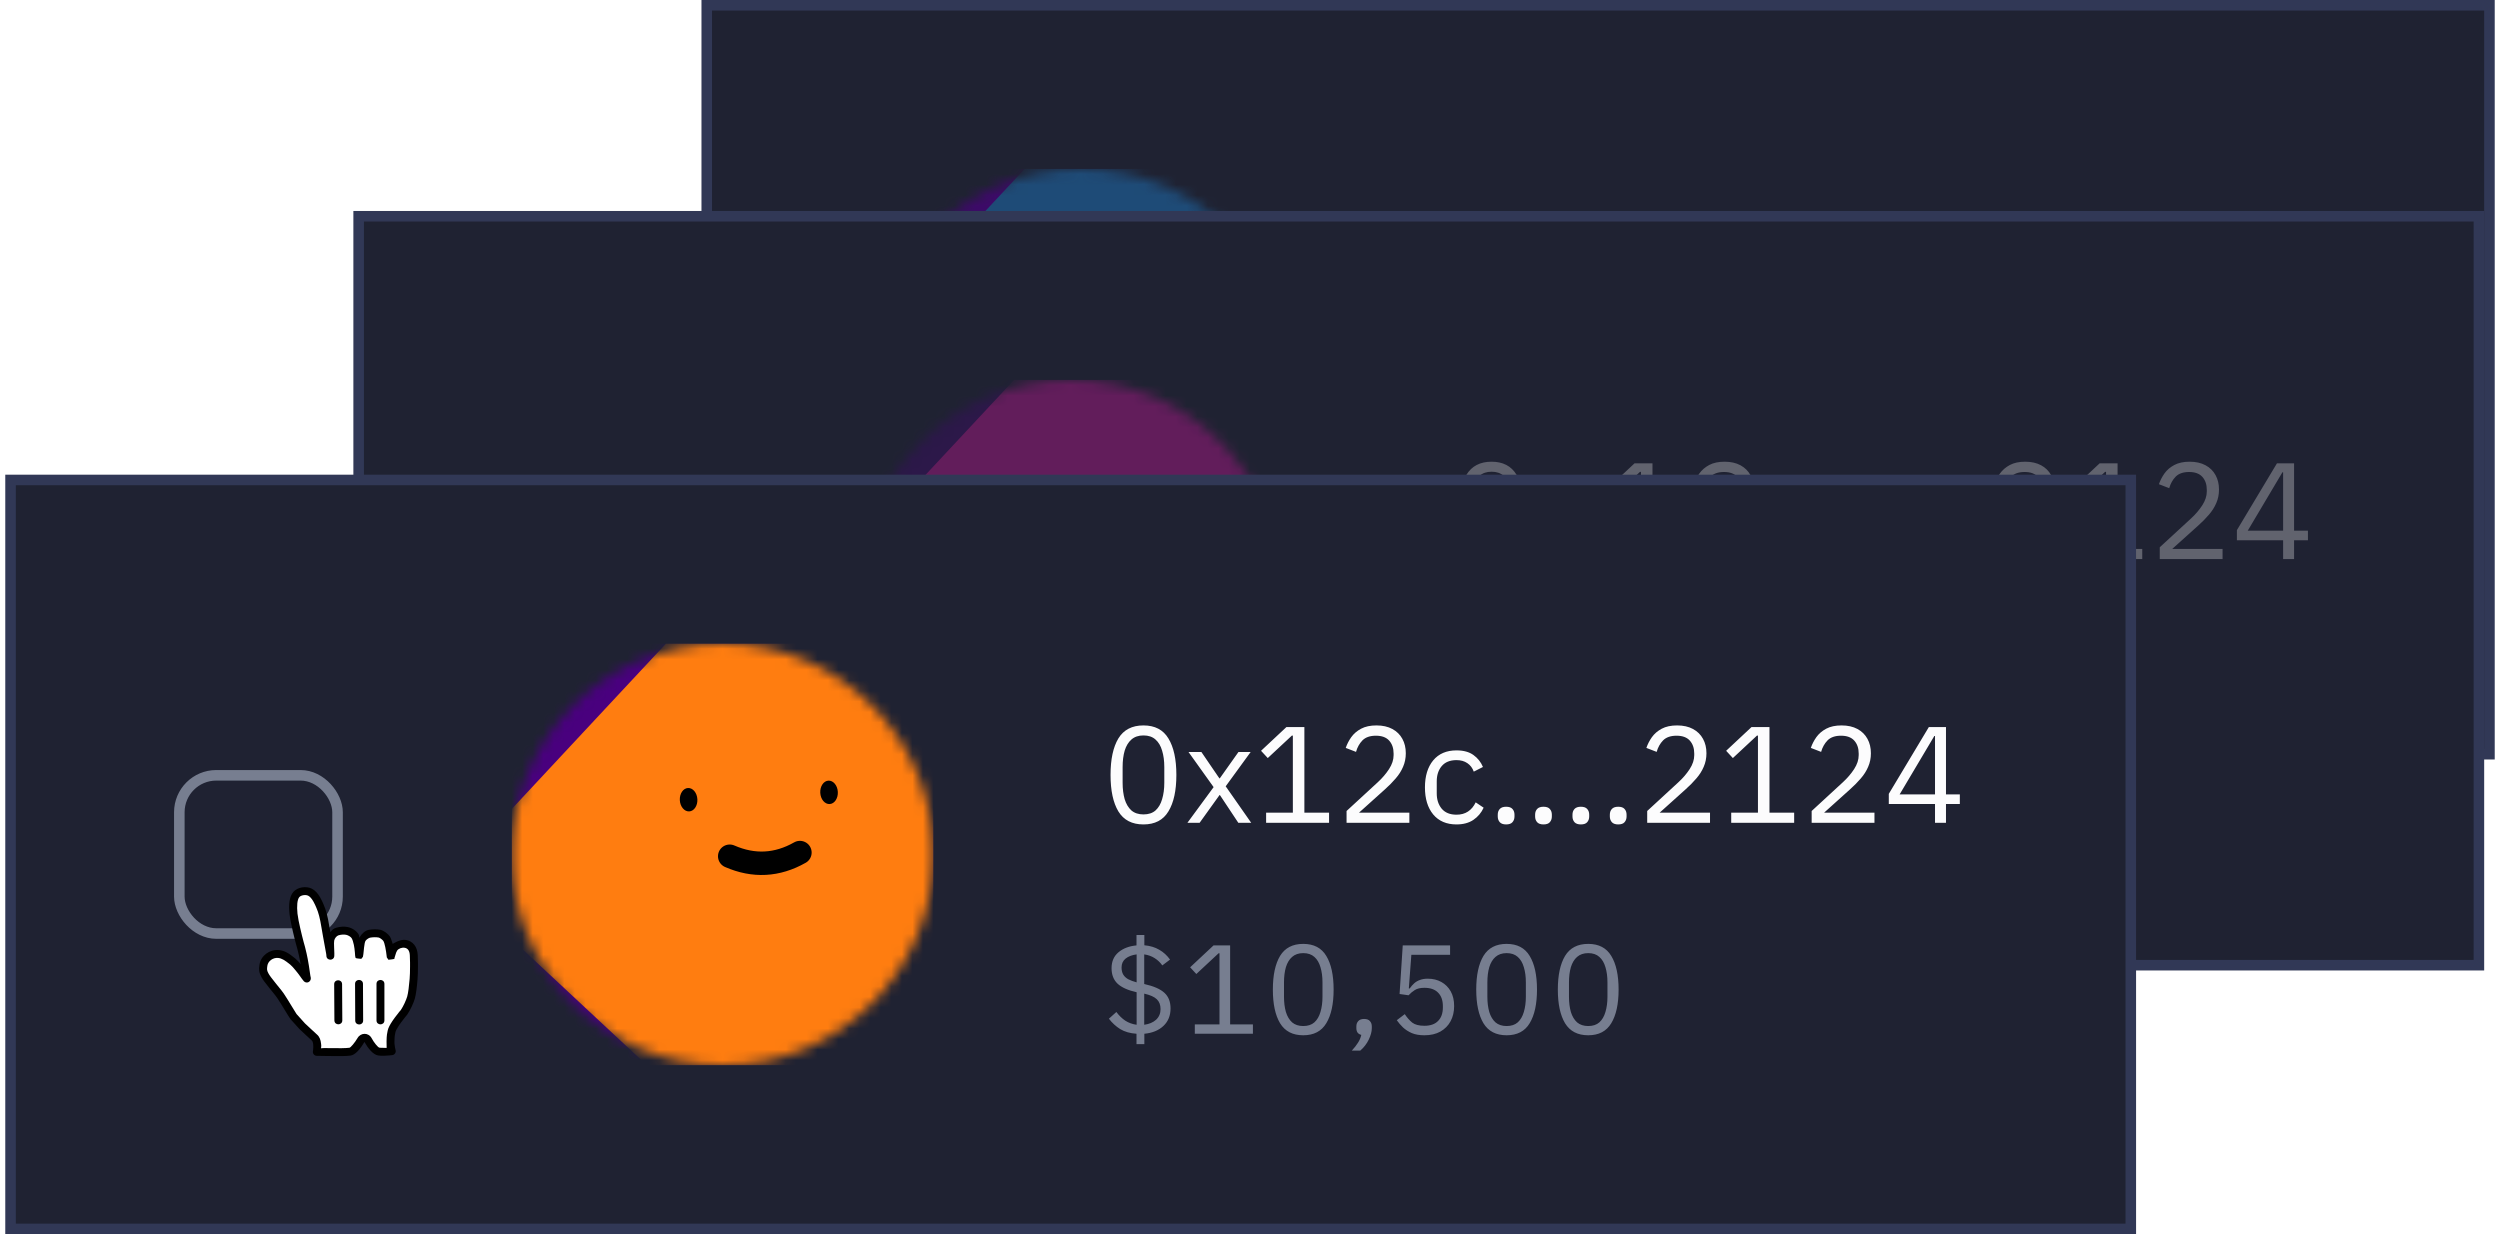 <svg width="237" height="117" viewBox="0 0 237 117" fill="none" xmlns="http://www.w3.org/2000/svg">
<rect x="67" y="0.5" width="169" height="71" fill="#1F2232"/>
<g opacity="0.7" clip-path="url(#clip0_1967_95548)">
<mask id="mask0_1967_95548" style="mask-type:luminance" maskUnits="userSpaceOnUse" x="82" y="16" width="41" height="40">
<path d="M122.5 36C122.5 24.954 113.546 16 102.5 16C91.454 16 82.5 24.954 82.5 36C82.5 47.046 91.454 56 102.5 56C113.546 56 122.5 47.046 122.5 36Z" fill="white"/>
</mask>
<g mask="url(#mask0_1967_95548)">
<path d="M122.5 16H82.5V56H122.5V16Z" fill="#49007E"/>
<path d="M113.538 62.94L133.544 41.487C136.306 38.525 136.144 33.885 133.182 31.123L111.729 11.117C108.767 8.355 104.126 8.517 101.364 11.479L81.359 32.932C78.597 35.894 78.759 40.535 81.721 43.297L103.174 63.302C106.136 66.064 110.776 65.902 113.538 62.94Z" fill="#1E5C94"/>
<path d="M103.176 36.171C105.453 37.165 107.672 37.048 109.833 35.822" stroke="black" stroke-width="2.222" stroke-linecap="round"/>
<path d="M100.111 30.769C100.079 30.156 99.68 29.679 99.221 29.703C98.761 29.727 98.415 30.243 98.447 30.856C98.479 31.469 98.878 31.946 99.337 31.922C99.797 31.898 100.143 31.382 100.111 30.769Z" fill="black"/>
<path d="M113.426 30.071C113.394 29.458 112.995 28.981 112.535 29.005C112.076 29.029 111.729 29.546 111.761 30.158C111.793 30.771 112.192 31.248 112.652 31.224C113.111 31.2 113.458 30.684 113.426 30.071Z" fill="black"/>
</g>
</g>
<g opacity="0.1" clip-path="url(#clip1_1967_95548)">
<path d="M142.4 33.156C141.317 33.156 140.524 32.744 140.021 31.921C139.527 31.098 139.28 29.945 139.28 28.463C139.28 26.981 139.527 25.828 140.021 25.005C140.524 24.182 141.317 23.77 142.4 23.77C143.483 23.77 144.272 24.182 144.766 25.005C145.269 25.828 145.52 26.981 145.52 28.463C145.52 29.945 145.269 31.098 144.766 31.921C144.272 32.744 143.483 33.156 142.4 33.156ZM142.4 32.207C142.877 32.207 143.258 32.081 143.544 31.83C143.83 31.57 144.038 31.215 144.168 30.764C144.307 30.305 144.376 29.785 144.376 29.204V27.722C144.376 27.133 144.307 26.613 144.168 26.162C144.038 25.711 143.83 25.36 143.544 25.109C143.258 24.849 142.877 24.719 142.4 24.719C141.932 24.719 141.551 24.849 141.256 25.109C140.97 25.36 140.758 25.711 140.619 26.162C140.489 26.613 140.424 27.133 140.424 27.722V29.204C140.424 29.785 140.489 30.305 140.619 30.764C140.758 31.215 140.97 31.57 141.256 31.83C141.551 32.081 141.932 32.207 142.4 32.207ZM146.568 33L149.051 29.62L146.672 26.292H147.894L149.597 28.788H149.636L151.404 26.292H152.561L150.195 29.542L152.613 33H151.391L149.649 30.374H149.61L147.725 33H146.568ZM154.028 33V32.038H156.563V24.732H156.472L154.184 26.864L153.547 26.175L155.952 23.926H157.655V32.038H159.995V33H154.028ZM161.654 33V31.882L164.618 29.152C165.042 28.762 165.398 28.346 165.684 27.904C165.97 27.462 166.113 27.024 166.113 26.591V26.435C166.113 25.932 165.974 25.525 165.697 25.213C165.419 24.901 164.999 24.745 164.436 24.745C163.881 24.745 163.456 24.892 163.162 25.187C162.876 25.482 162.672 25.846 162.551 26.279L161.576 25.902C161.697 25.547 161.87 25.209 162.096 24.888C162.33 24.559 162.642 24.29 163.032 24.082C163.422 23.874 163.907 23.77 164.488 23.77C165.077 23.77 165.58 23.883 165.996 24.108C166.412 24.333 166.728 24.645 166.945 25.044C167.161 25.434 167.27 25.889 167.27 26.409C167.27 26.877 167.183 27.306 167.01 27.696C166.845 28.086 166.611 28.454 166.308 28.801C166.013 29.148 165.671 29.494 165.281 29.841L162.837 32.038H167.608V33H161.654ZM172.075 33.156C171.13 33.156 170.393 32.84 169.865 32.207C169.345 31.574 169.085 30.721 169.085 29.646C169.085 28.571 169.345 27.718 169.865 27.085C170.393 26.452 171.13 26.136 172.075 26.136C172.742 26.136 173.279 26.283 173.687 26.578C174.094 26.873 174.393 27.25 174.584 27.709L173.713 28.151C173.591 27.804 173.388 27.536 173.102 27.345C172.824 27.154 172.482 27.059 172.075 27.059C171.459 27.059 170.991 27.25 170.671 27.631C170.359 28.004 170.203 28.485 170.203 29.074V30.218C170.203 30.799 170.359 31.28 170.671 31.661C170.991 32.042 171.459 32.233 172.075 32.233C172.499 32.233 172.863 32.133 173.167 31.934C173.47 31.735 173.713 31.444 173.895 31.063L174.649 31.57C174.432 32.047 174.107 32.432 173.674 32.727C173.249 33.013 172.716 33.156 172.075 33.156ZM176.78 33.156C176.511 33.156 176.312 33.087 176.182 32.948C176.052 32.801 175.987 32.619 175.987 32.402V32.233C175.987 32.008 176.052 31.826 176.182 31.687C176.312 31.548 176.511 31.479 176.78 31.479C177.057 31.479 177.256 31.548 177.378 31.687C177.508 31.826 177.573 32.008 177.573 32.233V32.402C177.573 32.619 177.508 32.801 177.378 32.948C177.256 33.087 177.057 33.156 176.78 33.156ZM180.322 33.156C180.053 33.156 179.854 33.087 179.724 32.948C179.594 32.801 179.529 32.619 179.529 32.402V32.233C179.529 32.008 179.594 31.826 179.724 31.687C179.854 31.548 180.053 31.479 180.322 31.479C180.599 31.479 180.798 31.548 180.92 31.687C181.05 31.826 181.115 32.008 181.115 32.233V32.402C181.115 32.619 181.05 32.801 180.92 32.948C180.798 33.087 180.599 33.156 180.322 33.156ZM183.864 33.156C183.595 33.156 183.396 33.087 183.266 32.948C183.136 32.801 183.071 32.619 183.071 32.402V32.233C183.071 32.008 183.136 31.826 183.266 31.687C183.396 31.548 183.595 31.479 183.864 31.479C184.141 31.479 184.34 31.548 184.462 31.687C184.592 31.826 184.657 32.008 184.657 32.233V32.402C184.657 32.619 184.592 32.801 184.462 32.948C184.34 33.087 184.141 33.156 183.864 33.156ZM187.406 33.156C187.137 33.156 186.938 33.087 186.808 32.948C186.678 32.801 186.613 32.619 186.613 32.402V32.233C186.613 32.008 186.678 31.826 186.808 31.687C186.938 31.548 187.137 31.479 187.406 31.479C187.683 31.479 187.882 31.548 188.004 31.687C188.134 31.826 188.199 32.008 188.199 32.233V32.402C188.199 32.619 188.134 32.801 188.004 32.948C187.882 33.087 187.683 33.156 187.406 33.156ZM190.155 33V31.882L193.119 29.152C193.543 28.762 193.899 28.346 194.185 27.904C194.471 27.462 194.614 27.024 194.614 26.591V26.435C194.614 25.932 194.475 25.525 194.198 25.213C193.92 24.901 193.5 24.745 192.937 24.745C192.382 24.745 191.957 24.892 191.663 25.187C191.377 25.482 191.173 25.846 191.052 26.279L190.077 25.902C190.198 25.547 190.371 25.209 190.597 24.888C190.831 24.559 191.143 24.29 191.533 24.082C191.923 23.874 192.408 23.77 192.989 23.77C193.578 23.77 194.081 23.883 194.497 24.108C194.913 24.333 195.229 24.645 195.446 25.044C195.662 25.434 195.771 25.889 195.771 26.409C195.771 26.877 195.684 27.306 195.511 27.696C195.346 28.086 195.112 28.454 194.809 28.801C194.514 29.148 194.172 29.494 193.782 29.841L191.338 32.038H196.109V33H190.155ZM198.119 33V32.038H200.654V24.732H200.563L198.275 26.864L197.638 26.175L200.043 23.926H201.746V32.038H204.086V33H198.119ZM205.745 33V31.882L208.709 29.152C209.133 28.762 209.489 28.346 209.775 27.904C210.061 27.462 210.204 27.024 210.204 26.591V26.435C210.204 25.932 210.065 25.525 209.788 25.213C209.51 24.901 209.09 24.745 208.527 24.745C207.972 24.745 207.547 24.892 207.253 25.187C206.967 25.482 206.763 25.846 206.642 26.279L205.667 25.902C205.788 25.547 205.961 25.209 206.187 24.888C206.421 24.559 206.733 24.29 207.123 24.082C207.513 23.874 207.998 23.77 208.579 23.77C209.168 23.77 209.671 23.883 210.087 24.108C210.503 24.333 210.819 24.645 211.036 25.044C211.252 25.434 211.361 25.889 211.361 26.409C211.361 26.877 211.274 27.306 211.101 27.696C210.936 28.086 210.702 28.454 210.399 28.801C210.104 29.148 209.762 29.494 209.372 29.841L206.928 32.038H211.699V33H205.745ZM217.439 33V31.219H213.058V30.257L216.854 23.926H218.479V30.309H219.792V31.219H218.479V33H217.439ZM214.085 30.309H217.439V24.771H217.374L214.085 30.309Z" fill="#FCFCFD"/>
<path d="M141.164 53.144C140.516 53.144 139.992 52.968 139.592 52.616C139.2 52.264 138.948 51.804 138.836 51.236L139.748 51.02C139.828 51.38 139.98 51.676 140.204 51.908C140.436 52.132 140.764 52.244 141.188 52.244C141.62 52.244 141.956 52.112 142.196 51.848C142.436 51.584 142.556 51.184 142.556 50.648V45.512H139.676V44.624H143.564V50.828C143.564 51.3 143.46 51.712 143.252 52.064C143.052 52.408 142.772 52.676 142.412 52.868C142.052 53.052 141.636 53.144 141.164 53.144ZM148.517 53.144C147.965 53.144 147.477 53.012 147.053 52.748C146.637 52.476 146.309 52.1 146.069 51.62C145.837 51.132 145.721 50.56 145.721 49.904C145.721 49.248 145.837 48.68 146.069 48.2C146.309 47.712 146.637 47.336 147.053 47.072C147.477 46.8 147.965 46.664 148.517 46.664C149.069 46.664 149.553 46.8 149.969 47.072C150.393 47.336 150.721 47.712 150.953 48.2C151.193 48.68 151.313 49.248 151.313 49.904C151.313 50.56 151.193 51.132 150.953 51.62C150.721 52.1 150.393 52.476 149.969 52.748C149.553 53.012 149.069 53.144 148.517 53.144ZM148.517 52.292C149.037 52.292 149.461 52.132 149.789 51.812C150.117 51.492 150.281 51.004 150.281 50.348V49.46C150.281 48.804 150.117 48.316 149.789 47.996C149.461 47.676 149.037 47.516 148.517 47.516C148.005 47.516 147.581 47.676 147.245 47.996C146.917 48.316 146.753 48.804 146.753 49.46V50.348C146.753 51.004 146.917 51.492 147.245 51.812C147.581 52.132 148.005 52.292 148.517 52.292ZM153.432 53V44.12H154.392V47.816H154.44C154.592 47.464 154.804 47.184 155.076 46.976C155.356 46.768 155.728 46.664 156.192 46.664C156.832 46.664 157.336 46.872 157.704 47.288C158.08 47.696 158.268 48.276 158.268 49.028V53H157.308V49.196C157.308 48.644 157.188 48.228 156.948 47.948C156.716 47.668 156.368 47.528 155.904 47.528C155.648 47.528 155.404 47.572 155.172 47.66C154.94 47.74 154.752 47.868 154.608 48.044C154.464 48.22 154.392 48.44 154.392 48.704V53H153.432ZM160.792 53V46.808H161.752V47.816H161.8C161.952 47.464 162.164 47.184 162.436 46.976C162.716 46.768 163.088 46.664 163.552 46.664C164.192 46.664 164.696 46.872 165.064 47.288C165.44 47.696 165.628 48.276 165.628 49.028V53H164.668V49.196C164.668 48.644 164.548 48.228 164.308 47.948C164.076 47.668 163.728 47.528 163.264 47.528C163.008 47.528 162.764 47.572 162.532 47.66C162.3 47.74 162.112 47.868 161.968 48.044C161.824 48.22 161.752 48.44 161.752 48.704V53H160.792ZM172.789 53L170.749 44.624H171.817L172.717 48.656L173.413 51.788H173.437L174.217 48.656L175.273 44.624H176.425L177.445 48.656L178.225 51.776H178.261L178.981 48.656L179.929 44.624H180.961L178.813 53H177.697L176.605 48.824L175.837 45.752H175.813L175.021 48.824L173.905 53H172.789ZM182.756 53V46.808H183.716V53H182.756ZM183.236 45.356C183.036 45.356 182.888 45.308 182.792 45.212C182.696 45.108 182.648 44.976 182.648 44.816V44.66C182.648 44.5 182.696 44.372 182.792 44.276C182.888 44.172 183.036 44.12 183.236 44.12C183.444 44.12 183.592 44.172 183.68 44.276C183.776 44.372 183.824 44.5 183.824 44.66V44.816C183.824 44.976 183.776 45.108 183.68 45.212C183.592 45.308 183.444 45.356 183.236 45.356ZM188.6 53.144C187.728 53.144 187.048 52.852 186.56 52.268C186.08 51.684 185.84 50.896 185.84 49.904C185.84 48.912 186.08 48.124 186.56 47.54C187.048 46.956 187.728 46.664 188.6 46.664C189.216 46.664 189.712 46.8 190.088 47.072C190.464 47.344 190.74 47.692 190.916 48.116L190.112 48.524C190 48.204 189.812 47.956 189.548 47.78C189.292 47.604 188.976 47.516 188.6 47.516C188.032 47.516 187.6 47.692 187.304 48.044C187.016 48.388 186.872 48.832 186.872 49.376V50.432C186.872 50.968 187.016 51.412 187.304 51.764C187.6 52.116 188.032 52.292 188.6 52.292C188.992 52.292 189.328 52.2 189.608 52.016C189.888 51.832 190.112 51.564 190.28 51.212L190.976 51.68C190.776 52.12 190.476 52.476 190.076 52.748C189.684 53.012 189.192 53.144 188.6 53.144ZM192.871 53V44.12H193.831V49.748H193.879L194.827 48.692L196.579 46.808H197.743L195.451 49.256L197.971 53H196.807L194.755 49.844L193.831 50.792V53H192.871Z" fill="#777E90"/>
</g>
<rect x="67" y="0.5" width="169" height="71" stroke="#313856"/>
<rect x="34" y="20.5" width="201" height="71" fill="#1F2232"/>
<rect x="50" y="48.5" width="15" height="15" rx="3.5" stroke="#777E90"/>
<g opacity="0.3" clip-path="url(#clip2_1967_95548)">
<mask id="mask1_1967_95548" style="mask-type:luminance" maskUnits="userSpaceOnUse" x="81" y="36" width="41" height="40">
<path d="M121.5 56C121.5 44.954 112.546 36 101.5 36C90.454 36 81.5 44.954 81.5 56C81.5 67.046 90.454 76 101.5 76C112.546 76 121.5 67.046 121.5 56Z" fill="white"/>
</mask>
<g mask="url(#mask1_1967_95548)">
<path d="M121.5 36H81.5V76H121.5V36Z" fill="#49007E"/>
<path d="M112.538 82.94L132.544 61.487C135.306 58.525 135.144 53.885 132.182 51.123L110.729 31.117C107.767 28.355 103.126 28.517 100.364 31.479L80.359 52.932C77.597 55.894 77.759 60.535 80.721 63.297L102.174 83.302C105.136 86.064 109.776 85.902 112.538 82.94Z" fill="#FF10BC"/>
<path d="M102.176 56.171C104.453 57.165 106.672 57.048 108.833 55.822" stroke="black" stroke-width="2.222" stroke-linecap="round"/>
<path d="M99.111 50.769C99.079 50.156 98.68 49.679 98.221 49.703C97.761 49.727 97.415 50.243 97.447 50.856C97.479 51.469 97.878 51.946 98.337 51.922C98.797 51.898 99.143 51.382 99.111 50.769Z" fill="black"/>
<path d="M112.426 50.071C112.394 49.458 111.995 48.981 111.535 49.005C111.076 49.029 110.729 49.545 110.761 50.158C110.793 50.771 111.192 51.248 111.652 51.224C112.111 51.2 112.458 50.684 112.426 50.071Z" fill="black"/>
</g>
</g>
<g opacity="0.3" clip-path="url(#clip3_1967_95548)">
<path d="M141.4 53.156C140.317 53.156 139.524 52.744 139.021 51.921C138.527 51.098 138.28 49.945 138.28 48.463C138.28 46.981 138.527 45.828 139.021 45.005C139.524 44.182 140.317 43.77 141.4 43.77C142.483 43.77 143.272 44.182 143.766 45.005C144.269 45.828 144.52 46.981 144.52 48.463C144.52 49.945 144.269 51.098 143.766 51.921C143.272 52.744 142.483 53.156 141.4 53.156ZM141.4 52.207C141.877 52.207 142.258 52.081 142.544 51.83C142.83 51.57 143.038 51.215 143.168 50.764C143.307 50.305 143.376 49.785 143.376 49.204V47.722C143.376 47.133 143.307 46.613 143.168 46.162C143.038 45.711 142.83 45.36 142.544 45.109C142.258 44.849 141.877 44.719 141.4 44.719C140.932 44.719 140.551 44.849 140.256 45.109C139.97 45.36 139.758 45.711 139.619 46.162C139.489 46.613 139.424 47.133 139.424 47.722V49.204C139.424 49.785 139.489 50.305 139.619 50.764C139.758 51.215 139.97 51.57 140.256 51.83C140.551 52.081 140.932 52.207 141.4 52.207ZM145.568 53L148.051 49.62L145.672 46.292H146.894L148.597 48.788H148.636L150.404 46.292H151.561L149.195 49.542L151.613 53H150.391L148.649 50.374H148.61L146.725 53H145.568ZM153.028 53V52.038H155.563V44.732H155.472L153.184 46.864L152.547 46.175L154.952 43.926H156.655V52.038H158.995V53H153.028ZM160.654 53V51.882L163.618 49.152C164.042 48.762 164.398 48.346 164.684 47.904C164.97 47.462 165.113 47.024 165.113 46.591V46.435C165.113 45.932 164.974 45.525 164.697 45.213C164.419 44.901 163.999 44.745 163.436 44.745C162.881 44.745 162.456 44.892 162.162 45.187C161.876 45.482 161.672 45.846 161.551 46.279L160.576 45.902C160.697 45.547 160.87 45.209 161.096 44.888C161.33 44.559 161.642 44.29 162.032 44.082C162.422 43.874 162.907 43.77 163.488 43.77C164.077 43.77 164.58 43.883 164.996 44.108C165.412 44.333 165.728 44.645 165.945 45.044C166.161 45.434 166.27 45.889 166.27 46.409C166.27 46.877 166.183 47.306 166.01 47.696C165.845 48.086 165.611 48.454 165.308 48.801C165.013 49.148 164.671 49.494 164.281 49.841L161.837 52.038H166.608V53H160.654ZM171.075 53.156C170.13 53.156 169.393 52.84 168.865 52.207C168.345 51.574 168.085 50.721 168.085 49.646C168.085 48.571 168.345 47.718 168.865 47.085C169.393 46.452 170.13 46.136 171.075 46.136C171.742 46.136 172.279 46.283 172.687 46.578C173.094 46.873 173.393 47.25 173.584 47.709L172.713 48.151C172.591 47.804 172.388 47.536 172.102 47.345C171.824 47.154 171.482 47.059 171.075 47.059C170.459 47.059 169.991 47.25 169.671 47.631C169.359 48.004 169.203 48.485 169.203 49.074V50.218C169.203 50.799 169.359 51.28 169.671 51.661C169.991 52.042 170.459 52.233 171.075 52.233C171.499 52.233 171.863 52.133 172.167 51.934C172.47 51.735 172.713 51.444 172.895 51.063L173.649 51.57C173.432 52.047 173.107 52.432 172.674 52.727C172.249 53.013 171.716 53.156 171.075 53.156ZM175.78 53.156C175.511 53.156 175.312 53.087 175.182 52.948C175.052 52.801 174.987 52.619 174.987 52.402V52.233C174.987 52.008 175.052 51.826 175.182 51.687C175.312 51.548 175.511 51.479 175.78 51.479C176.057 51.479 176.256 51.548 176.378 51.687C176.508 51.826 176.573 52.008 176.573 52.233V52.402C176.573 52.619 176.508 52.801 176.378 52.948C176.256 53.087 176.057 53.156 175.78 53.156ZM179.322 53.156C179.053 53.156 178.854 53.087 178.724 52.948C178.594 52.801 178.529 52.619 178.529 52.402V52.233C178.529 52.008 178.594 51.826 178.724 51.687C178.854 51.548 179.053 51.479 179.322 51.479C179.599 51.479 179.798 51.548 179.92 51.687C180.05 51.826 180.115 52.008 180.115 52.233V52.402C180.115 52.619 180.05 52.801 179.92 52.948C179.798 53.087 179.599 53.156 179.322 53.156ZM182.864 53.156C182.595 53.156 182.396 53.087 182.266 52.948C182.136 52.801 182.071 52.619 182.071 52.402V52.233C182.071 52.008 182.136 51.826 182.266 51.687C182.396 51.548 182.595 51.479 182.864 51.479C183.141 51.479 183.34 51.548 183.462 51.687C183.592 51.826 183.657 52.008 183.657 52.233V52.402C183.657 52.619 183.592 52.801 183.462 52.948C183.34 53.087 183.141 53.156 182.864 53.156ZM186.406 53.156C186.137 53.156 185.938 53.087 185.808 52.948C185.678 52.801 185.613 52.619 185.613 52.402V52.233C185.613 52.008 185.678 51.826 185.808 51.687C185.938 51.548 186.137 51.479 186.406 51.479C186.683 51.479 186.882 51.548 187.004 51.687C187.134 51.826 187.199 52.008 187.199 52.233V52.402C187.199 52.619 187.134 52.801 187.004 52.948C186.882 53.087 186.683 53.156 186.406 53.156ZM189.155 53V51.882L192.119 49.152C192.543 48.762 192.899 48.346 193.185 47.904C193.471 47.462 193.614 47.024 193.614 46.591V46.435C193.614 45.932 193.475 45.525 193.198 45.213C192.92 44.901 192.5 44.745 191.937 44.745C191.382 44.745 190.957 44.892 190.663 45.187C190.377 45.482 190.173 45.846 190.052 46.279L189.077 45.902C189.198 45.547 189.371 45.209 189.597 44.888C189.831 44.559 190.143 44.29 190.533 44.082C190.923 43.874 191.408 43.77 191.989 43.77C192.578 43.77 193.081 43.883 193.497 44.108C193.913 44.333 194.229 44.645 194.446 45.044C194.662 45.434 194.771 45.889 194.771 46.409C194.771 46.877 194.684 47.306 194.511 47.696C194.346 48.086 194.112 48.454 193.809 48.801C193.514 49.148 193.172 49.494 192.782 49.841L190.338 52.038H195.109V53H189.155ZM197.119 53V52.038H199.654V44.732H199.563L197.275 46.864L196.638 46.175L199.043 43.926H200.746V52.038H203.086V53H197.119ZM204.745 53V51.882L207.709 49.152C208.133 48.762 208.489 48.346 208.775 47.904C209.061 47.462 209.204 47.024 209.204 46.591V46.435C209.204 45.932 209.065 45.525 208.788 45.213C208.51 44.901 208.09 44.745 207.527 44.745C206.972 44.745 206.547 44.892 206.253 45.187C205.967 45.482 205.763 45.846 205.642 46.279L204.667 45.902C204.788 45.547 204.961 45.209 205.187 44.888C205.421 44.559 205.733 44.29 206.123 44.082C206.513 43.874 206.998 43.77 207.579 43.77C208.168 43.77 208.671 43.883 209.087 44.108C209.503 44.333 209.819 44.645 210.036 45.044C210.252 45.434 210.361 45.889 210.361 46.409C210.361 46.877 210.274 47.306 210.101 47.696C209.936 48.086 209.702 48.454 209.399 48.801C209.104 49.148 208.762 49.494 208.372 49.841L205.928 52.038H210.699V53H204.745ZM216.439 53V51.219H212.058V50.257L215.854 43.926H217.479V50.309H218.792V51.219H217.479V53H216.439ZM213.085 50.309H216.439V44.771H216.374L213.085 50.309Z" fill="#FCFCFD"/>
<path d="M140.164 73.144C139.516 73.144 138.992 72.968 138.592 72.616C138.2 72.264 137.948 71.804 137.836 71.236L138.748 71.02C138.828 71.38 138.98 71.676 139.204 71.908C139.436 72.132 139.764 72.244 140.188 72.244C140.62 72.244 140.956 72.112 141.196 71.848C141.436 71.584 141.556 71.184 141.556 70.648V65.512H138.676V64.624H142.564V70.828C142.564 71.3 142.46 71.712 142.252 72.064C142.052 72.408 141.772 72.676 141.412 72.868C141.052 73.052 140.636 73.144 140.164 73.144ZM147.517 73.144C146.965 73.144 146.477 73.012 146.053 72.748C145.637 72.476 145.309 72.1 145.069 71.62C144.837 71.132 144.721 70.56 144.721 69.904C144.721 69.248 144.837 68.68 145.069 68.2C145.309 67.712 145.637 67.336 146.053 67.072C146.477 66.8 146.965 66.664 147.517 66.664C148.069 66.664 148.553 66.8 148.969 67.072C149.393 67.336 149.721 67.712 149.953 68.2C150.193 68.68 150.313 69.248 150.313 69.904C150.313 70.56 150.193 71.132 149.953 71.62C149.721 72.1 149.393 72.476 148.969 72.748C148.553 73.012 148.069 73.144 147.517 73.144ZM147.517 72.292C148.037 72.292 148.461 72.132 148.789 71.812C149.117 71.492 149.281 71.004 149.281 70.348V69.46C149.281 68.804 149.117 68.316 148.789 67.996C148.461 67.676 148.037 67.516 147.517 67.516C147.005 67.516 146.581 67.676 146.245 67.996C145.917 68.316 145.753 68.804 145.753 69.46V70.348C145.753 71.004 145.917 71.492 146.245 71.812C146.581 72.132 147.005 72.292 147.517 72.292ZM152.432 73V64.12H153.392V67.816H153.44C153.592 67.464 153.804 67.184 154.076 66.976C154.356 66.768 154.728 66.664 155.192 66.664C155.832 66.664 156.336 66.872 156.704 67.288C157.08 67.696 157.268 68.276 157.268 69.028V73H156.308V69.196C156.308 68.644 156.188 68.228 155.948 67.948C155.716 67.668 155.368 67.528 154.904 67.528C154.648 67.528 154.404 67.572 154.172 67.66C153.94 67.74 153.752 67.868 153.608 68.044C153.464 68.22 153.392 68.44 153.392 68.704V73H152.432ZM159.792 73V66.808H160.752V67.816H160.8C160.952 67.464 161.164 67.184 161.436 66.976C161.716 66.768 162.088 66.664 162.552 66.664C163.192 66.664 163.696 66.872 164.064 67.288C164.44 67.696 164.628 68.276 164.628 69.028V73H163.668V69.196C163.668 68.644 163.548 68.228 163.308 67.948C163.076 67.668 162.728 67.528 162.264 67.528C162.008 67.528 161.764 67.572 161.532 67.66C161.3 67.74 161.112 67.868 160.968 68.044C160.824 68.22 160.752 68.44 160.752 68.704V73H159.792ZM171.789 73L169.749 64.624H170.817L171.717 68.656L172.413 71.788H172.437L173.217 68.656L174.273 64.624H175.425L176.445 68.656L177.225 71.776H177.261L177.981 68.656L178.929 64.624H179.961L177.813 73H176.697L175.605 68.824L174.837 65.752H174.813L174.021 68.824L172.905 73H171.789ZM181.756 73V66.808H182.716V73H181.756ZM182.236 65.356C182.036 65.356 181.888 65.308 181.792 65.212C181.696 65.108 181.648 64.976 181.648 64.816V64.66C181.648 64.5 181.696 64.372 181.792 64.276C181.888 64.172 182.036 64.12 182.236 64.12C182.444 64.12 182.592 64.172 182.68 64.276C182.776 64.372 182.824 64.5 182.824 64.66V64.816C182.824 64.976 182.776 65.108 182.68 65.212C182.592 65.308 182.444 65.356 182.236 65.356ZM187.6 73.144C186.728 73.144 186.048 72.852 185.56 72.268C185.08 71.684 184.84 70.896 184.84 69.904C184.84 68.912 185.08 68.124 185.56 67.54C186.048 66.956 186.728 66.664 187.6 66.664C188.216 66.664 188.712 66.8 189.088 67.072C189.464 67.344 189.74 67.692 189.916 68.116L189.112 68.524C189 68.204 188.812 67.956 188.548 67.78C188.292 67.604 187.976 67.516 187.6 67.516C187.032 67.516 186.6 67.692 186.304 68.044C186.016 68.388 185.872 68.832 185.872 69.376V70.432C185.872 70.968 186.016 71.412 186.304 71.764C186.6 72.116 187.032 72.292 187.6 72.292C187.992 72.292 188.328 72.2 188.608 72.016C188.888 71.832 189.112 71.564 189.28 71.212L189.976 71.68C189.776 72.12 189.476 72.476 189.076 72.748C188.684 73.012 188.192 73.144 187.6 73.144ZM191.871 73V64.12H192.831V69.748H192.879L193.827 68.692L195.579 66.808H196.743L194.451 69.256L196.971 73H195.807L193.755 69.844L192.831 70.792V73H191.871Z" fill="#777E90"/>
</g>
<rect x="34" y="20.5" width="201" height="71" stroke="#313856"/>
<rect x="1" y="45.5" width="201" height="71" fill="#1F2232"/>
<rect x="17" y="73.5" width="15" height="15" rx="3.5" stroke="#777E90"/>
<g clip-path="url(#clip4_1967_95548)">
<mask id="mask2_1967_95548" style="mask-type:luminance" maskUnits="userSpaceOnUse" x="48" y="61" width="41" height="40">
<path d="M88.5 81C88.5 69.954 79.546 61 68.5 61C57.454 61 48.5 69.954 48.5 81C48.5 92.046 57.454 101 68.5 101C79.546 101 88.5 92.046 88.5 81Z" fill="white"/>
</mask>
<g mask="url(#mask2_1967_95548)">
<path d="M88.5 61H48.5V101H88.5V61Z" fill="#49007E"/>
<path d="M79.538 107.94L99.544 86.487C102.306 83.525 102.144 78.885 99.182 76.123L77.729 56.117C74.767 53.355 70.126 53.517 67.364 56.479L47.359 77.932C44.597 80.894 44.759 85.535 47.721 88.297L69.174 108.302C72.136 111.064 76.776 110.902 79.538 107.94Z" fill="#FF7D10"/>
<path d="M69.176 81.171C71.453 82.165 73.672 82.048 75.833 80.823" stroke="black" stroke-width="2.222" stroke-linecap="round"/>
<path d="M66.111 75.769C66.079 75.156 65.68 74.679 65.221 74.703C64.761 74.727 64.415 75.243 64.447 75.856C64.479 76.469 64.878 76.946 65.337 76.922C65.797 76.898 66.143 76.382 66.111 75.769Z" fill="black"/>
<path d="M79.426 75.071C79.394 74.458 78.995 73.981 78.535 74.005C78.076 74.029 77.729 74.546 77.761 75.158C77.793 75.771 78.192 76.248 78.652 76.224C79.111 76.2 79.458 75.684 79.426 75.071Z" fill="black"/>
</g>
</g>
<g clip-path="url(#clip5_1967_95548)">
<path d="M108.4 78.156C107.317 78.156 106.524 77.744 106.021 76.921C105.527 76.098 105.28 74.945 105.28 73.463C105.28 71.981 105.527 70.828 106.021 70.005C106.524 69.182 107.317 68.77 108.4 68.77C109.483 68.77 110.272 69.182 110.766 70.005C111.269 70.828 111.52 71.981 111.52 73.463C111.52 74.945 111.269 76.098 110.766 76.921C110.272 77.744 109.483 78.156 108.4 78.156ZM108.4 77.207C108.877 77.207 109.258 77.081 109.544 76.83C109.83 76.57 110.038 76.215 110.168 75.764C110.307 75.305 110.376 74.785 110.376 74.204V72.722C110.376 72.133 110.307 71.613 110.168 71.162C110.038 70.711 109.83 70.36 109.544 70.109C109.258 69.849 108.877 69.719 108.4 69.719C107.932 69.719 107.551 69.849 107.256 70.109C106.97 70.36 106.758 70.711 106.619 71.162C106.489 71.613 106.424 72.133 106.424 72.722V74.204C106.424 74.785 106.489 75.305 106.619 75.764C106.758 76.215 106.97 76.57 107.256 76.83C107.551 77.081 107.932 77.207 108.4 77.207ZM112.568 78L115.051 74.62L112.672 71.292H113.894L115.597 73.788H115.636L117.404 71.292H118.561L116.195 74.542L118.613 78H117.391L115.649 75.374H115.61L113.725 78H112.568ZM120.028 78V77.038H122.563V69.732H122.472L120.184 71.864L119.547 71.175L121.952 68.926H123.655V77.038H125.995V78H120.028ZM127.654 78V76.882L130.618 74.152C131.042 73.762 131.398 73.346 131.684 72.904C131.97 72.462 132.113 72.024 132.113 71.591V71.435C132.113 70.932 131.974 70.525 131.697 70.213C131.419 69.901 130.999 69.745 130.436 69.745C129.881 69.745 129.456 69.892 129.162 70.187C128.876 70.482 128.672 70.846 128.551 71.279L127.576 70.902C127.697 70.547 127.87 70.209 128.096 69.888C128.33 69.559 128.642 69.29 129.032 69.082C129.422 68.874 129.907 68.77 130.488 68.77C131.077 68.77 131.58 68.883 131.996 69.108C132.412 69.333 132.728 69.645 132.945 70.044C133.161 70.434 133.27 70.889 133.27 71.409C133.27 71.877 133.183 72.306 133.01 72.696C132.845 73.086 132.611 73.454 132.308 73.801C132.013 74.148 131.671 74.494 131.281 74.841L128.837 77.038H133.608V78H127.654ZM138.075 78.156C137.13 78.156 136.393 77.84 135.865 77.207C135.345 76.574 135.085 75.721 135.085 74.646C135.085 73.571 135.345 72.718 135.865 72.085C136.393 71.452 137.13 71.136 138.075 71.136C138.742 71.136 139.279 71.283 139.687 71.578C140.094 71.873 140.393 72.25 140.584 72.709L139.713 73.151C139.591 72.804 139.388 72.536 139.102 72.345C138.824 72.154 138.482 72.059 138.075 72.059C137.459 72.059 136.991 72.25 136.671 72.631C136.359 73.004 136.203 73.485 136.203 74.074V75.218C136.203 75.799 136.359 76.28 136.671 76.661C136.991 77.042 137.459 77.233 138.075 77.233C138.499 77.233 138.863 77.133 139.167 76.934C139.47 76.735 139.713 76.444 139.895 76.063L140.649 76.57C140.432 77.047 140.107 77.432 139.674 77.727C139.249 78.013 138.716 78.156 138.075 78.156ZM142.78 78.156C142.511 78.156 142.312 78.087 142.182 77.948C142.052 77.801 141.987 77.619 141.987 77.402V77.233C141.987 77.008 142.052 76.826 142.182 76.687C142.312 76.548 142.511 76.479 142.78 76.479C143.057 76.479 143.256 76.548 143.378 76.687C143.508 76.826 143.573 77.008 143.573 77.233V77.402C143.573 77.619 143.508 77.801 143.378 77.948C143.256 78.087 143.057 78.156 142.78 78.156ZM146.322 78.156C146.053 78.156 145.854 78.087 145.724 77.948C145.594 77.801 145.529 77.619 145.529 77.402V77.233C145.529 77.008 145.594 76.826 145.724 76.687C145.854 76.548 146.053 76.479 146.322 76.479C146.599 76.479 146.798 76.548 146.92 76.687C147.05 76.826 147.115 77.008 147.115 77.233V77.402C147.115 77.619 147.05 77.801 146.92 77.948C146.798 78.087 146.599 78.156 146.322 78.156ZM149.864 78.156C149.595 78.156 149.396 78.087 149.266 77.948C149.136 77.801 149.071 77.619 149.071 77.402V77.233C149.071 77.008 149.136 76.826 149.266 76.687C149.396 76.548 149.595 76.479 149.864 76.479C150.141 76.479 150.34 76.548 150.462 76.687C150.592 76.826 150.657 77.008 150.657 77.233V77.402C150.657 77.619 150.592 77.801 150.462 77.948C150.34 78.087 150.141 78.156 149.864 78.156ZM153.406 78.156C153.137 78.156 152.938 78.087 152.808 77.948C152.678 77.801 152.613 77.619 152.613 77.402V77.233C152.613 77.008 152.678 76.826 152.808 76.687C152.938 76.548 153.137 76.479 153.406 76.479C153.683 76.479 153.882 76.548 154.004 76.687C154.134 76.826 154.199 77.008 154.199 77.233V77.402C154.199 77.619 154.134 77.801 154.004 77.948C153.882 78.087 153.683 78.156 153.406 78.156ZM156.155 78V76.882L159.119 74.152C159.543 73.762 159.899 73.346 160.185 72.904C160.471 72.462 160.614 72.024 160.614 71.591V71.435C160.614 70.932 160.475 70.525 160.198 70.213C159.92 69.901 159.5 69.745 158.937 69.745C158.382 69.745 157.957 69.892 157.663 70.187C157.377 70.482 157.173 70.846 157.052 71.279L156.077 70.902C156.198 70.547 156.371 70.209 156.597 69.888C156.831 69.559 157.143 69.29 157.533 69.082C157.923 68.874 158.408 68.77 158.989 68.77C159.578 68.77 160.081 68.883 160.497 69.108C160.913 69.333 161.229 69.645 161.446 70.044C161.662 70.434 161.771 70.889 161.771 71.409C161.771 71.877 161.684 72.306 161.511 72.696C161.346 73.086 161.112 73.454 160.809 73.801C160.514 74.148 160.172 74.494 159.782 74.841L157.338 77.038H162.109V78H156.155ZM164.119 78V77.038H166.654V69.732H166.563L164.275 71.864L163.638 71.175L166.043 68.926H167.746V77.038H170.086V78H164.119ZM171.745 78V76.882L174.709 74.152C175.133 73.762 175.489 73.346 175.775 72.904C176.061 72.462 176.204 72.024 176.204 71.591V71.435C176.204 70.932 176.065 70.525 175.788 70.213C175.51 69.901 175.09 69.745 174.527 69.745C173.972 69.745 173.547 69.892 173.253 70.187C172.967 70.482 172.763 70.846 172.642 71.279L171.667 70.902C171.788 70.547 171.961 70.209 172.187 69.888C172.421 69.559 172.733 69.29 173.123 69.082C173.513 68.874 173.998 68.77 174.579 68.77C175.168 68.77 175.671 68.883 176.087 69.108C176.503 69.333 176.819 69.645 177.036 70.044C177.252 70.434 177.361 70.889 177.361 71.409C177.361 71.877 177.274 72.306 177.101 72.696C176.936 73.086 176.702 73.454 176.399 73.801C176.104 74.148 175.762 74.494 175.372 74.841L172.928 77.038H177.699V78H171.745ZM183.439 78V76.219H179.058V75.257L182.854 68.926H184.479V75.309H185.792V76.219H184.479V78H183.439ZM180.085 75.309H183.439V69.771H183.374L180.085 75.309Z" fill="#FCFCFD"/>
<path d="M107.74 98.984V98C107.132 97.96 106.616 97.812 106.192 97.556C105.776 97.292 105.42 96.964 105.124 96.572L105.832 95.936C106.088 96.28 106.372 96.556 106.684 96.764C106.996 96.964 107.352 97.092 107.752 97.148V94.064C106.928 93.88 106.324 93.608 105.94 93.248C105.564 92.888 105.376 92.4 105.376 91.784C105.376 91.144 105.596 90.64 106.036 90.272C106.476 89.904 107.044 89.688 107.74 89.624V88.64H108.484V89.612C109.028 89.66 109.496 89.8 109.888 90.032C110.288 90.256 110.632 90.568 110.92 90.968L110.188 91.52C109.988 91.24 109.748 91.012 109.468 90.836C109.188 90.652 108.856 90.532 108.472 90.476V93.284C109.368 93.484 110.008 93.764 110.392 94.124C110.776 94.476 110.968 94.968 110.968 95.6C110.968 96.28 110.744 96.832 110.296 97.256C109.848 97.68 109.244 97.928 108.484 98V98.984H107.74ZM108.472 97.148C108.944 97.084 109.32 96.924 109.6 96.668C109.88 96.404 110.02 96.068 110.02 95.66C110.02 95.26 109.9 94.948 109.66 94.724C109.428 94.5 109.032 94.324 108.472 94.196V97.148ZM107.752 93.128V90.476C107.32 90.532 106.972 90.664 106.708 90.872C106.452 91.08 106.324 91.36 106.324 91.712C106.324 91.984 106.376 92.208 106.48 92.384C106.584 92.56 106.74 92.708 106.948 92.828C107.164 92.94 107.432 93.04 107.752 93.128ZM113.268 98V97.112H115.608V90.368H115.524L113.412 92.336L112.824 91.7L115.044 89.624H116.616V97.112H118.776V98H113.268ZM123.547 98.144C122.547 98.144 121.815 97.764 121.351 97.004C120.895 96.244 120.667 95.18 120.667 93.812C120.667 92.444 120.895 91.38 121.351 90.62C121.815 89.86 122.547 89.48 123.547 89.48C124.547 89.48 125.275 89.86 125.731 90.62C126.195 91.38 126.427 92.444 126.427 93.812C126.427 95.18 126.195 96.244 125.731 97.004C125.275 97.764 124.547 98.144 123.547 98.144ZM123.547 97.268C123.987 97.268 124.339 97.152 124.603 96.92C124.867 96.68 125.059 96.352 125.179 95.936C125.307 95.512 125.371 95.032 125.371 94.496V93.128C125.371 92.584 125.307 92.104 125.179 91.688C125.059 91.272 124.867 90.948 124.603 90.716C124.339 90.476 123.987 90.356 123.547 90.356C123.115 90.356 122.763 90.476 122.491 90.716C122.227 90.948 122.031 91.272 121.903 91.688C121.783 92.104 121.723 92.584 121.723 93.128V94.496C121.723 95.032 121.783 95.512 121.903 95.936C122.031 96.352 122.227 96.68 122.491 96.92C122.763 97.152 123.115 97.268 123.547 97.268ZM128.151 99.596C128.391 99.34 128.583 99.096 128.727 98.864C128.879 98.64 128.987 98.388 129.051 98.108C128.891 98.068 128.771 97.992 128.691 97.88C128.619 97.768 128.583 97.632 128.583 97.472V97.304C128.583 97.096 128.643 96.928 128.763 96.8C128.883 96.664 129.067 96.596 129.315 96.596C129.571 96.596 129.755 96.664 129.867 96.8C129.987 96.928 130.047 97.096 130.047 97.304V97.472C130.047 97.792 129.951 98.152 129.759 98.552C129.567 98.952 129.299 99.3 128.955 99.596H128.151ZM135.032 98.144C134.568 98.144 134.172 98.076 133.844 97.94C133.516 97.796 133.236 97.616 133.004 97.4C132.78 97.184 132.584 96.956 132.416 96.716L133.172 96.14C133.388 96.468 133.624 96.736 133.88 96.944C134.144 97.144 134.528 97.244 135.032 97.244C135.6 97.244 136.032 97.092 136.328 96.788C136.632 96.484 136.784 96.056 136.784 95.504V95.384C136.784 94.832 136.632 94.404 136.328 94.1C136.032 93.796 135.6 93.644 135.032 93.644C134.648 93.644 134.344 93.716 134.12 93.86C133.904 93.996 133.708 94.16 133.532 94.352L132.68 94.232L132.98 89.624H137.468V90.512H133.796L133.556 93.704H133.64C133.776 93.512 133.92 93.348 134.072 93.212C134.224 93.076 134.404 92.972 134.612 92.9C134.82 92.82 135.068 92.78 135.356 92.78C135.836 92.78 136.264 92.884 136.64 93.092C137.016 93.3 137.312 93.596 137.528 93.98C137.744 94.364 137.852 94.828 137.852 95.372C137.852 95.916 137.74 96.396 137.516 96.812C137.292 97.228 136.968 97.556 136.544 97.796C136.128 98.028 135.624 98.144 135.032 98.144ZM142.827 98.144C141.827 98.144 141.095 97.764 140.631 97.004C140.175 96.244 139.947 95.18 139.947 93.812C139.947 92.444 140.175 91.38 140.631 90.62C141.095 89.86 141.827 89.48 142.827 89.48C143.827 89.48 144.555 89.86 145.011 90.62C145.475 91.38 145.707 92.444 145.707 93.812C145.707 95.18 145.475 96.244 145.011 97.004C144.555 97.764 143.827 98.144 142.827 98.144ZM142.827 97.268C143.267 97.268 143.619 97.152 143.883 96.92C144.147 96.68 144.339 96.352 144.459 95.936C144.587 95.512 144.651 95.032 144.651 94.496V93.128C144.651 92.584 144.587 92.104 144.459 91.688C144.339 91.272 144.147 90.948 143.883 90.716C143.619 90.476 143.267 90.356 142.827 90.356C142.395 90.356 142.043 90.476 141.771 90.716C141.507 90.948 141.311 91.272 141.183 91.688C141.063 92.104 141.003 92.584 141.003 93.128V94.496C141.003 95.032 141.063 95.512 141.183 95.936C141.311 96.352 141.507 96.68 141.771 96.92C142.043 97.152 142.395 97.268 142.827 97.268ZM150.563 98.144C149.563 98.144 148.831 97.764 148.367 97.004C147.911 96.244 147.683 95.18 147.683 93.812C147.683 92.444 147.911 91.38 148.367 90.62C148.831 89.86 149.563 89.48 150.563 89.48C151.563 89.48 152.291 89.86 152.747 90.62C153.211 91.38 153.443 92.444 153.443 93.812C153.443 95.18 153.211 96.244 152.747 97.004C152.291 97.764 151.563 98.144 150.563 98.144ZM150.563 97.268C151.003 97.268 151.355 97.152 151.619 96.92C151.883 96.68 152.075 96.352 152.195 95.936C152.323 95.512 152.387 95.032 152.387 94.496V93.128C152.387 92.584 152.323 92.104 152.195 91.688C152.075 91.272 151.883 90.948 151.619 90.716C151.355 90.476 151.003 90.356 150.563 90.356C150.131 90.356 149.779 90.476 149.507 90.716C149.243 90.948 149.047 91.272 148.919 91.688C148.799 92.104 148.739 92.584 148.739 93.128V94.496C148.739 95.032 148.799 95.512 148.919 95.936C149.047 96.352 149.243 96.68 149.507 96.92C149.779 97.152 150.131 97.268 150.563 97.268Z" fill="#777E90"/>
</g>
<g filter="url(#filter0_d_1967_95548)">
<path fill-rule="evenodd" clip-rule="evenodd" d="M28.386 96.552C28.536 96.688 28.64 96.785 28.96 97.09C29.274 97.388 29.426 97.529 29.565 97.647C29.623 97.695 29.672 97.826 29.692 98.02C29.708 98.18 29.702 98.357 29.683 98.529C29.676 98.588 29.67 98.631 29.666 98.651C29.624 98.88 29.798 99.091 30.031 99.094C30.24 99.096 30.401 99.099 30.828 99.106C30.935 99.108 30.935 99.108 31.042 99.11C32.203 99.13 32.795 99.124 33.221 99.071C33.675 99.014 34.143 98.465 34.548 97.776C34.891 98.385 35.367 98.981 35.847 99.058C36 99.082 36.184 99.09 36.398 99.085C36.558 99.082 36.727 99.071 36.897 99.056C37.026 99.044 37.128 99.033 37.189 99.025C37.415 98.996 37.563 98.773 37.502 98.553C37.489 98.506 37.468 98.419 37.447 98.309C37.423 98.182 37.405 98.058 37.397 97.945C37.392 97.874 37.391 97.809 37.394 97.752C37.4 97.655 37.401 97.6 37.404 97.474C37.405 97.426 37.405 97.426 37.407 97.385C37.412 97.25 37.43 97.122 37.489 96.843C37.514 96.722 37.636 96.49 37.828 96.203C37.886 96.117 37.948 96.028 38.015 95.936C38.142 95.761 38.279 95.584 38.416 95.415C38.498 95.314 38.562 95.238 38.597 95.197C38.893 94.773 39.209 94.078 39.325 93.672C39.437 93.281 39.526 92.562 39.581 91.856C39.611 91.455 39.622 91.132 39.622 90.625C39.622 90.536 39.622 90.536 39.622 90.463C39.622 90.342 39.622 90.297 39.622 90.241C39.621 90.087 39.616 89.935 39.602 89.547C39.569 88.733 39.124 88.207 38.467 88.105C37.908 88.019 37.227 88.483 37.227 88.483C37.227 88.483 37.076 87.961 36.974 87.799C36.807 87.54 36.379 87.209 36.052 87.145C35.716 87.08 35.317 87.087 34.95 87.152C34.63 87.209 34.31 87.496 34.125 87.804C33.993 88.025 34.117 87.793 33.985 87.565C33.802 87.251 33.376 86.969 32.97 86.886C32.626 86.815 32.232 86.843 31.872 86.949C31.409 87.088 31.335 87.44 31.317 87.339C31.255 87.001 31.25 87.023 31.211 86.782C31.069 85.887 30.909 85.267 30.667 84.727C30.681 84.758 30.578 84.525 30.541 84.444C30.477 84.305 30.412 84.179 30.341 84.058C30.123 83.684 29.872 83.404 29.558 83.245C29.012 82.969 28.195 83.103 27.807 83.556C27.422 84.006 27.358 84.757 27.455 85.688C27.492 86.049 27.622 86.708 27.739 87.196C27.781 87.365 27.817 87.519 27.884 87.804C27.896 87.853 27.896 87.853 27.907 87.901C27.959 88.117 28.004 88.295 28.058 88.489C28.053 88.469 28.155 88.833 28.177 88.914C28.185 88.941 28.185 88.941 28.192 88.968C28.233 89.122 28.273 89.288 28.335 89.564C28.369 89.716 28.402 89.879 28.435 90.051C28.524 90.521 28.524 90.423 28.439 90.323C28.38 90.254 28.324 90.191 28.27 90.133C28.171 90.025 28.079 89.936 27.992 89.865C27.357 89.346 26.969 89.117 26.435 89.067C25.56 88.983 24.729 89.601 24.604 90.435C24.527 90.947 24.552 91.183 24.788 91.635C24.919 91.879 25.139 92.174 25.55 92.682C25.575 92.713 25.575 92.713 25.601 92.744C26.105 93.366 26.16 93.435 26.28 93.609C26.605 94.08 27.394 95.431 27.538 95.613L28.386 96.552Z" fill="black"/>
<path fill-rule="evenodd" clip-rule="evenodd" d="M26.183 92.272C26.158 92.241 26.158 92.241 26.133 92.21C25.756 91.744 25.549 91.467 25.452 91.284C25.299 90.993 25.29 90.913 25.346 90.547C25.41 90.114 25.877 89.766 26.364 89.813C26.7 89.845 26.994 90.018 27.517 90.446C27.574 90.492 27.642 90.559 27.72 90.643C27.766 90.693 27.815 90.748 27.868 90.81C27.948 90.903 28.215 91.231 28.176 91.183C28.234 91.253 28.275 91.307 28.323 91.373C28.417 91.508 28.47 91.582 28.542 91.678C28.508 91.633 28.756 91.976 28.809 92.026C29.088 92.293 29.491 92.069 29.466 91.714C29.462 91.655 29.448 91.591 29.419 91.479C29.304 90.66 29.264 90.397 29.172 89.912C29.138 89.732 29.103 89.561 29.067 89.4C29.002 89.114 28.96 88.94 28.917 88.776C28.909 88.746 28.909 88.746 28.901 88.718C28.878 88.633 28.774 88.263 28.781 88.288C28.73 88.103 28.686 87.934 28.637 87.727C28.625 87.679 28.625 87.679 28.614 87.632C28.547 87.348 28.51 87.19 28.468 87.018C28.358 86.563 28.234 85.931 28.201 85.611C28.125 84.886 28.177 84.276 28.377 84.044C28.532 83.862 28.973 83.79 29.219 83.914C29.38 83.996 29.541 84.176 29.694 84.436C29.751 84.535 29.805 84.641 29.861 84.76C29.894 84.832 29.994 85.058 29.982 85.033C30.193 85.503 30.337 86.064 30.47 86.9C30.51 87.147 30.558 87.428 30.621 87.771C30.64 87.873 30.64 87.873 30.658 87.975C30.96 89.61 30.938 89.486 30.942 89.616C30.958 90.092 31.66 90.103 31.691 89.628C31.701 89.478 31.697 89.343 31.68 88.957C31.677 88.902 31.677 88.902 31.675 88.848C31.66 88.492 31.661 88.287 31.682 88.171C31.72 87.958 31.911 87.721 32.086 87.668C32.333 87.595 32.602 87.576 32.819 87.621C33.026 87.663 33.267 87.823 33.337 87.942C33.42 88.086 33.492 88.305 33.547 88.577C33.591 88.796 33.622 89.032 33.643 89.283C33.65 89.362 33.654 89.422 33.661 89.522C33.664 89.564 33.664 89.564 33.666 89.598C33.668 89.615 33.668 89.615 33.672 89.643C33.675 89.662 33.675 89.662 33.689 89.711C33.697 89.848 33.697 89.848 34.25 89.9C34.415 89.7 34.415 89.7 34.411 89.665C34.438 89.546 34.455 89.414 34.478 89.166C34.493 89.005 34.501 88.926 34.51 88.844C34.547 88.504 34.593 88.288 34.65 88.193C34.721 88.075 34.97 87.91 35.082 87.89C35.362 87.84 35.67 87.835 35.908 87.881C36.016 87.902 36.279 88.105 36.341 88.202C36.469 88.404 36.593 89.054 36.663 89.698C36.652 89.741 36.652 89.741 36.824 89.986C37.414 89.919 37.414 89.919 37.397 89.812C37.413 89.774 37.425 89.73 37.443 89.662C37.485 89.502 37.513 89.409 37.555 89.306C37.584 89.234 37.614 89.172 37.645 89.123C37.766 88.933 38.078 88.804 38.352 88.847C38.646 88.892 38.834 89.113 38.852 89.576C38.867 89.956 38.871 90.102 38.872 90.246C38.872 90.299 38.872 90.341 38.872 90.461C38.872 90.535 38.872 90.535 38.872 90.625C38.872 91.114 38.861 91.418 38.833 91.799C38.782 92.452 38.697 93.142 38.604 93.466C38.51 93.797 38.228 94.417 38.004 94.74C37.989 94.755 37.92 94.836 37.834 94.943C37.689 95.121 37.544 95.308 37.409 95.494C37.336 95.594 37.268 95.691 37.205 95.785C36.962 96.149 36.805 96.446 36.755 96.69C36.688 97.006 36.664 97.174 36.657 97.356C36.656 97.407 36.656 97.407 36.654 97.457C36.652 97.575 36.65 97.623 36.645 97.709C36.64 97.8 36.642 97.897 36.649 97.998C36.659 98.144 36.649 98.344 36.649 98.344C36.649 98.344 36.522 98.332 36.381 98.335C36.208 98.339 36.065 98.333 35.966 98.318C35.823 98.294 35.437 97.811 35.239 97.434C34.936 96.858 34.203 96.886 33.902 97.395C33.63 97.857 33.242 98.312 33.127 98.327C32.752 98.374 32.172 98.379 31.055 98.36C30.948 98.358 30.948 98.358 30.842 98.356C30.413 98.349 30.429 98.421 30.438 98.344C30.463 98.124 30.46 98.165 30.438 97.945C30.401 97.575 30.287 97.274 30.049 97.074C29.926 96.97 29.779 96.833 29.484 96.553C29.147 96.233 29.041 96.134 28.911 96.019L28.11 95.129C28.022 95.016 27.25 93.695 26.898 93.183C26.76 92.984 26.709 92.92 26.183 92.272ZM35.692 92.275V95.734C35.692 96.234 36.442 96.234 36.442 95.734V92.275C36.442 91.775 35.692 91.775 35.692 92.275ZM33.66 92.275L33.676 95.748C33.678 96.248 34.428 96.244 34.426 95.744L34.41 92.271C34.408 91.771 33.658 91.775 33.66 92.275ZM32.451 95.728L32.43 92.302C32.427 91.802 31.677 91.807 31.68 92.307L31.701 95.733C31.704 96.233 32.454 96.228 32.451 95.728Z" fill="white"/>
</g>
<rect x="1" y="45.5" width="201" height="71" stroke="#313856"/>
<defs>
<filter id="filter0_d_1967_95548" x="22.565" y="82.102" width="19.057" height="20.018" filterUnits="userSpaceOnUse" color-interpolation-filters="sRGB">
<feFlood flood-opacity="0" result="BackgroundImageFix"/>
<feColorMatrix in="SourceAlpha" type="matrix" values="0 0 0 0 0 0 0 0 0 0 0 0 0 0 0 0 0 0 127 0" result="hardAlpha"/>
<feOffset dy="1"/>
<feGaussianBlur stdDeviation="1"/>
<feColorMatrix type="matrix" values="0 0 0 0 0 0 0 0 0 0 0 0 0 0 0 0 0 0 0.299 0"/>
<feBlend mode="normal" in2="BackgroundImageFix" result="effect1_dropShadow_1967_95548"/>
<feBlend mode="normal" in="SourceGraphic" in2="effect1_dropShadow_1967_95548" result="shape"/>
</filter>
<clipPath id="clip0_1967_95548">
<rect width="40" height="40" fill="white" transform="translate(82.5 16)"/>
</clipPath>
<clipPath id="clip1_1967_95548">
<rect width="82" height="40" fill="white" transform="translate(138.5 16)"/>
</clipPath>
<clipPath id="clip2_1967_95548">
<rect width="40" height="40" fill="white" transform="translate(81.5 36)"/>
</clipPath>
<clipPath id="clip3_1967_95548">
<rect width="82" height="40" fill="white" transform="translate(137.5 36)"/>
</clipPath>
<clipPath id="clip4_1967_95548">
<rect width="40" height="40" fill="white" transform="translate(48.5 61)"/>
</clipPath>
<clipPath id="clip5_1967_95548">
<rect width="82" height="40" fill="white" transform="translate(104.5 61)"/>
</clipPath>
</defs>
</svg>
